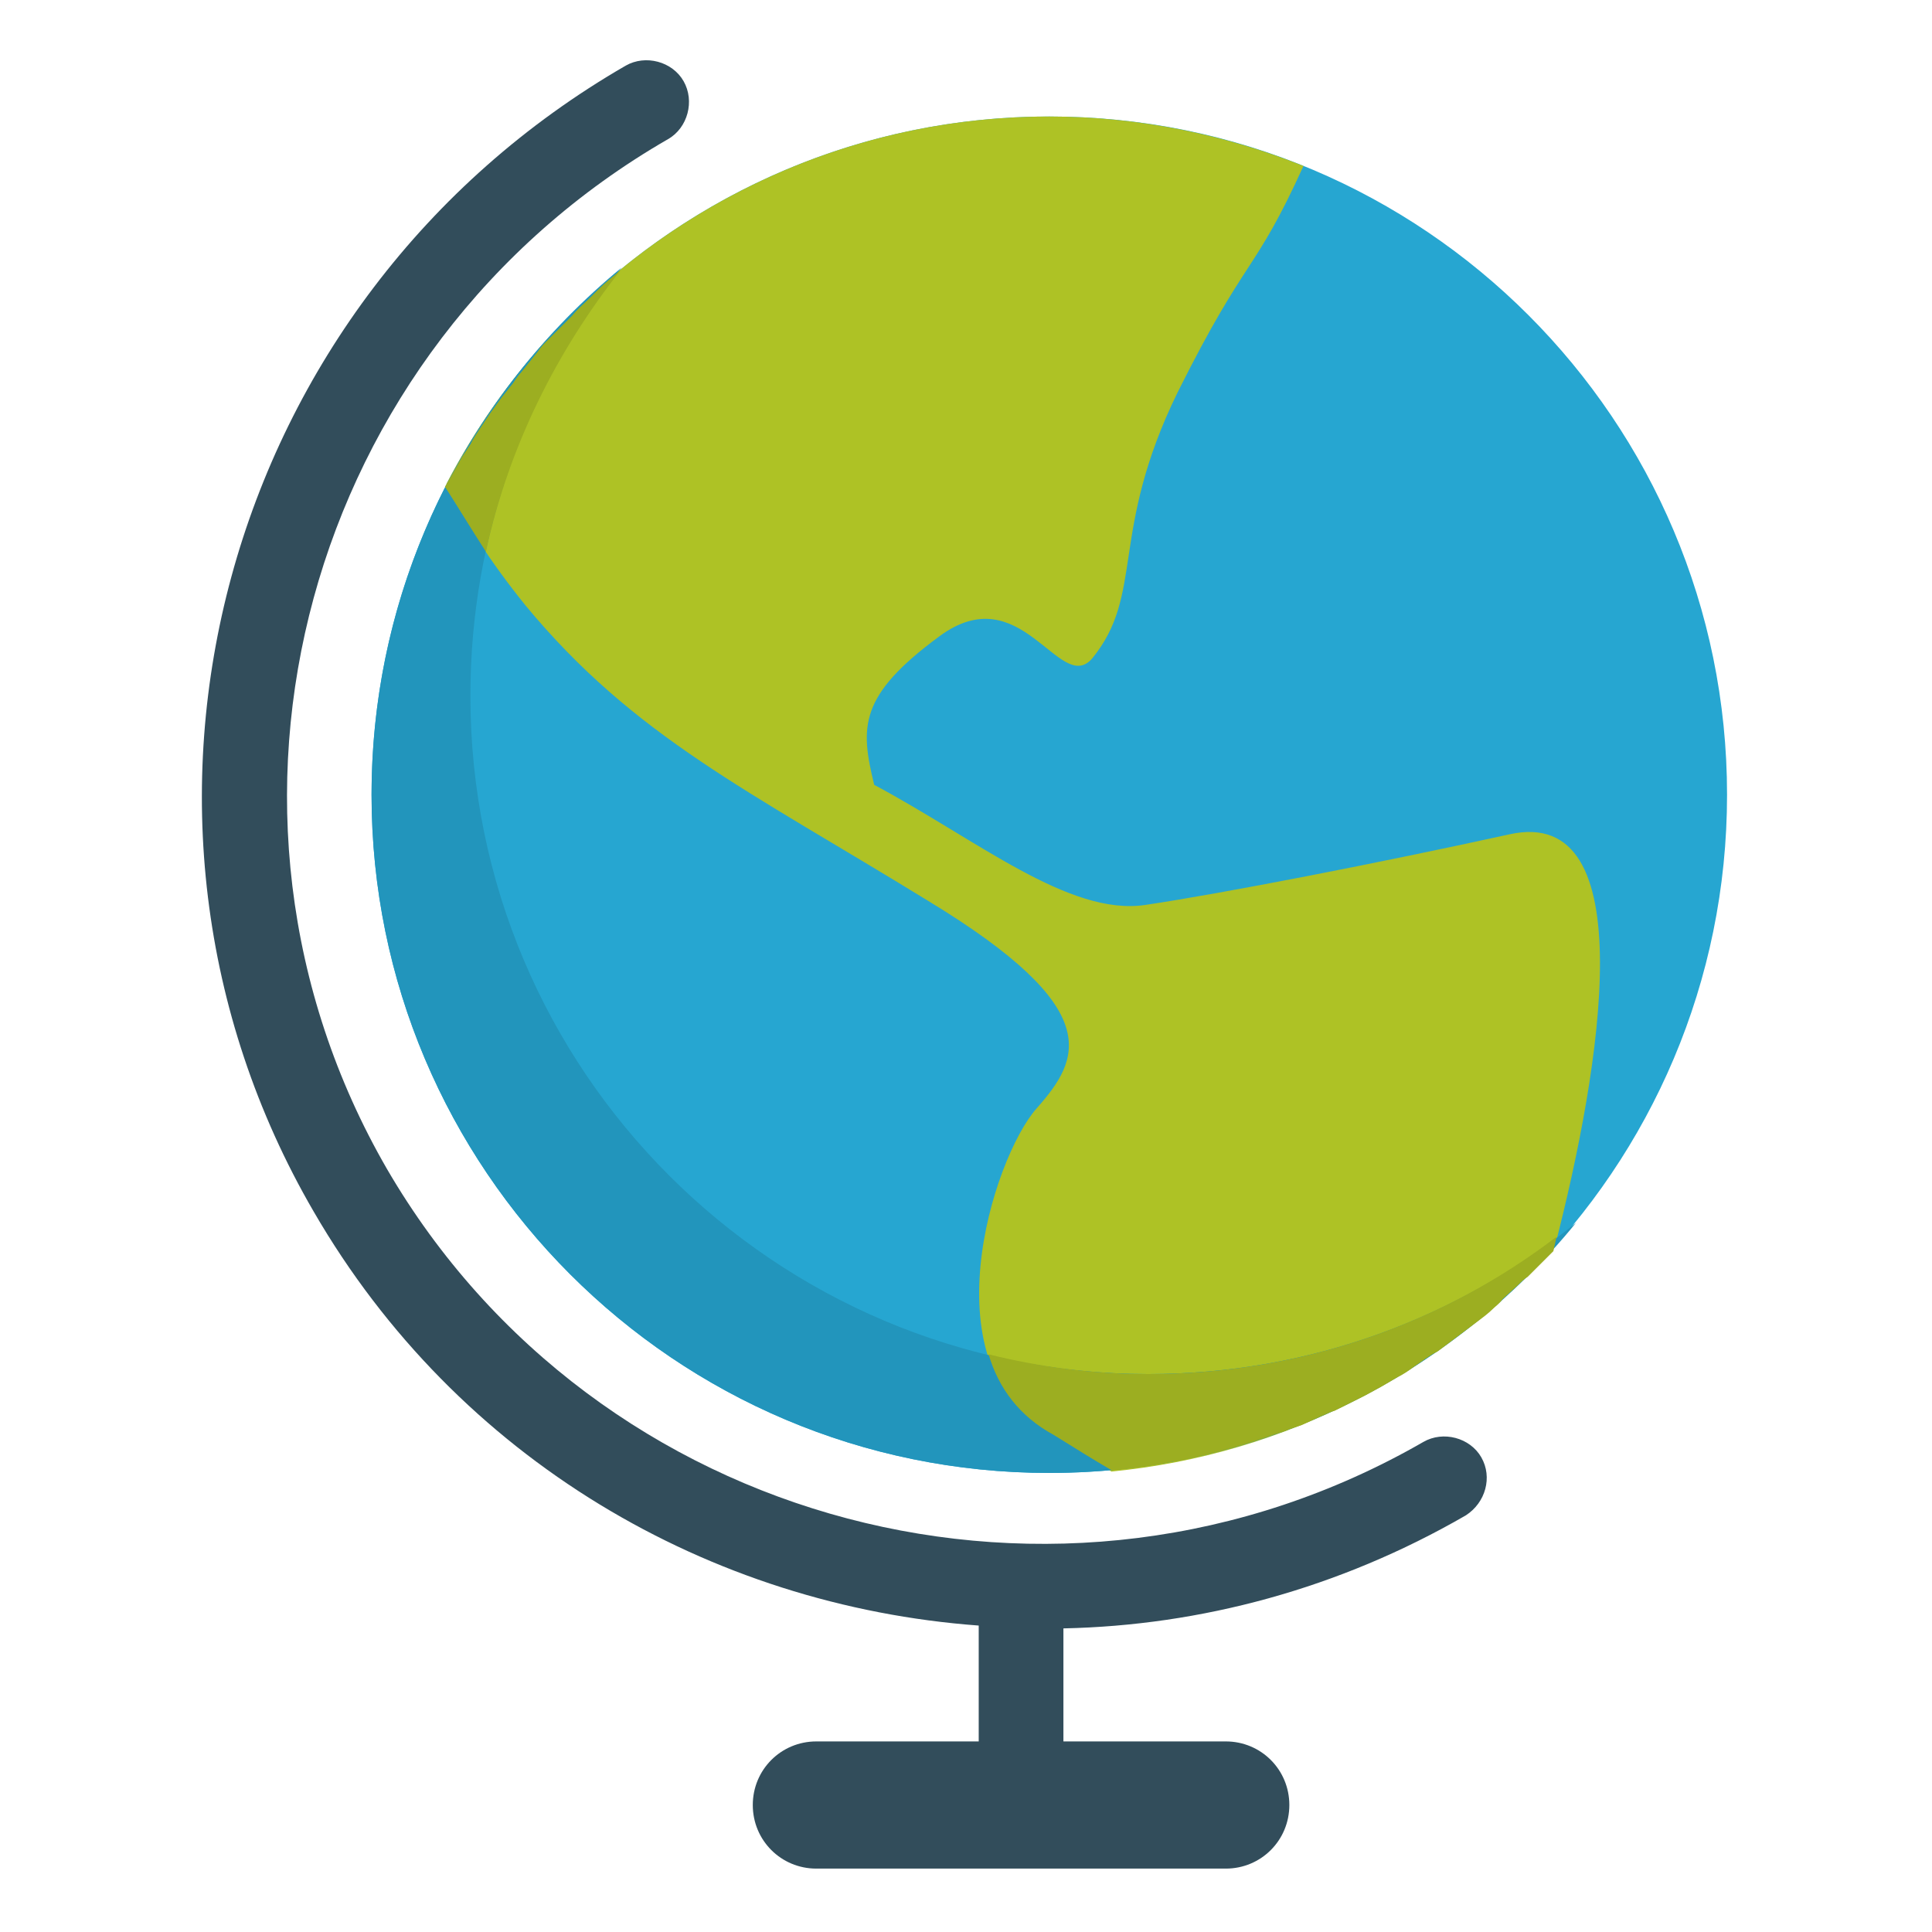 <?xml version="1.0" encoding="UTF-8" standalone="no"?>
<svg
   xmlns:dc="http://purl.org/dc/elements/1.1/"
   xmlns:cc="http://creativecommons.org/ns#"
   xmlns:rdf="http://www.w3.org/1999/02/22-rdf-syntax-ns#"
   xmlns:svg="http://www.w3.org/2000/svg"
   xmlns="http://www.w3.org/2000/svg"
   xmlns:sodipodi="http://sodipodi.sourceforge.net/DTD/sodipodi-0.dtd"
   xmlns:inkscape="http://www.inkscape.org/namespaces/inkscape"
   width="32"
   height="32"
   viewBox="0 0 32 32"
   version="1.1"
   id="svg19"
   sodipodi:docname="cs-region.svg"
   inkscape:version="0.92.3 (2405546, 2018-03-11)">
  <sodipodi:namedview
     pagecolor="#ffffff"
     bordercolor="#666666"
     borderopacity="1"
     objecttolerance="10"
     gridtolerance="10"
     guidetolerance="10"
     inkscape:pageopacity="0"
     inkscape:pageshadow="2"
     inkscape:window-width="1366"
     inkscape:window-height="701"
     id="namedview21"
     showgrid="false"
     inkscape:zoom="1.84375"
     inkscape:cx="9.220339"
     inkscape:cy="64"
     inkscape:window-x="0"
     inkscape:window-y="0"
     inkscape:window-maximized="1"
     inkscape:current-layer="svg19" />
  <!-- Generator: Sketch 49.3 (51167) - http://www.bohemiancoding.com/sketch -->
  <title
     id="title2">cs-region</title>
  <desc
     id="desc4">Created with Sketch.</desc>
  <defs
     id="defs6" />
  <g
     id="cs-region"
     style="fill:none;fill-rule:evenodd;stroke:none;stroke-width:1"
     transform="matrix(0.248,0,0,0.248,0.101,0.006)">
    <g
       id="earth-globe-(1)"
       transform="translate(13,4)"
       style="fill-rule:nonzero">
      <path
         d="M 85.529,93.312 C 84.774,91.991 82.983,91.519 81.662,92.274 57.427,106.24 26.402,98.03 12.445,74.061 -1.417,50.092 6.976,19.234 31.211,5.267 32.531,4.512 33.003,2.72 32.248,1.398 31.494,0.077 29.702,-0.395 28.382,0.36 1.412,15.931 -7.924,50.28 7.542,76.892 17.16,93.501 34.04,103.22 51.958,104.542 v 7.738 H 41.113 c -2.357,0 -4.244,1.887 -4.244,4.247 0,2.359 1.886,4.247 4.244,4.247 h 27.347 c 2.357,0 4.244,-1.887 4.244,-4.247 0,-2.359 -1.886,-4.247 -4.244,-4.247 h -11.599 0.754 v -7.549 c 9.147,-0.189 18.389,-2.642 26.876,-7.549 1.32,-0.849 1.792,-2.548 1.037,-3.869 z"
         id="Shape"
         inkscape:connector-curvature="0"
         style="fill:#324d5b" />
      <path
         d="m 56.672,3.757 c 24.99,0 45.265,20.289 45.265,45.296 0,25.007 -20.275,45.296 -45.265,45.296 -24.99,0 -45.265,-20.289 -45.265,-45.296 0,-25.007 20.275,-45.296 45.265,-45.296 z"
         id="path9"
         inkscape:connector-curvature="0"
         style="fill:#26a6d1" />
      <path
         d="m 90.432,79.251 c 3.112,-12.079 5.941,-29.537 -3.018,-27.555 -8.581,1.887 -19.238,3.964 -24.33,4.718 -5.092,0.755 -11.222,-4.341 -18.106,-8.021 -0.943,-3.869 -1.037,-5.945 4.338,-9.909 5.469,-4.058 8.016,3.869 10.184,1.51 3.583,-4.341 1.132,-8.399 5.752,-17.835 C 69.875,12.911 70.346,14.327 73.647,7.06 68.46,4.984 62.708,3.757 56.673,3.757 c -17.54,0 -32.723,10.003 -40.267,24.535 1.226,2.548 2.923,5.19 5.281,8.116 7.261,8.776 14.9,12.362 26.876,19.723 11.976,7.266 10.184,10.569 7.261,13.872 -2.923,3.303 -7.45,17.458 1.132,21.893 l 3.866,2.359 C 72.515,93.123 82.983,87.556 90.432,79.251 Z"
         id="path11"
         inkscape:connector-curvature="0"
         style="fill:#aec225" />
      <path
         d="m 63.274,87.744 c -24.99,0 -45.265,-20.289 -45.265,-45.296 0,-10.852 3.772,-20.761 10.09,-28.593 -10.184,8.399 -16.691,21.044 -16.691,35.199 0,25.007 20.275,45.296 45.265,45.296 14.145,0 26.876,-6.511 35.174,-16.703 -7.827,6.322 -17.729,10.097 -28.573,10.097 z"
         id="path13"
         inkscape:connector-curvature="0"
         style="fill:#2295bc" />
      <path
         d="m 90.527,78.591 c -7.544,5.756 -16.974,9.154 -27.253,9.154 -3.678,0 -7.261,-0.472 -10.656,-1.321 0.66,2.265 2.075,4.152 4.338,5.379 1.509,0.944 2.735,1.699 3.866,2.359 h 0.283 l 1.603,-0.189 0.66,-0.094 1.603,-0.283 0.566,-0.094 c 1.792,-0.377 3.583,-0.849 5.281,-1.416 l 0.566,-0.189 c 0.471,-0.189 0.943,-0.283 1.32,-0.472 l 0.849,-0.283 1.226,-0.566 c 0.283,-0.094 0.566,-0.283 0.943,-0.377 l 1.132,-0.566 0.943,-0.472 1.037,-0.566 1.132,-0.661 c 0.377,-0.189 0.66,-0.377 1.037,-0.661 0.566,-0.377 1.037,-0.755 1.603,-1.038 l 0.754,-0.566 1.132,-0.849 0.754,-0.566 c 0.377,-0.283 0.754,-0.566 1.037,-0.849 0.189,-0.189 0.471,-0.377 0.66,-0.661 l 1.037,-0.944 c 0.189,-0.189 0.377,-0.377 0.66,-0.566 l 1.132,-1.132 0.471,-0.472 0.094,-0.094 c 0.095,-0.472 0.189,-0.755 0.189,-0.943 z M 19.046,32.823 c 1.509,-6.983 4.715,-13.4 9.053,-18.873 l -0.094,0.094 c -0.566,0.472 -1.037,0.849 -1.509,1.321 l -0.471,0.472 c -0.377,0.377 -0.849,0.755 -1.226,1.227 l -0.566,0.566 -1.132,1.132 c -0.189,0.189 -0.377,0.377 -0.566,0.661 l -1.132,1.416 c -0.189,0.189 -0.377,0.472 -0.566,0.755 l -0.754,0.944 -0.754,1.038 -0.754,1.132 c -0.189,0.283 -0.377,0.566 -0.566,0.944 l -0.566,0.849 -0.849,1.51 -0.283,0.472 c 0.849,1.321 1.698,2.737 2.735,4.341 z"
         id="path15"
         inkscape:connector-curvature="0"
         style="fill:#9cae21" />
    </g>
  </g>
</svg>
